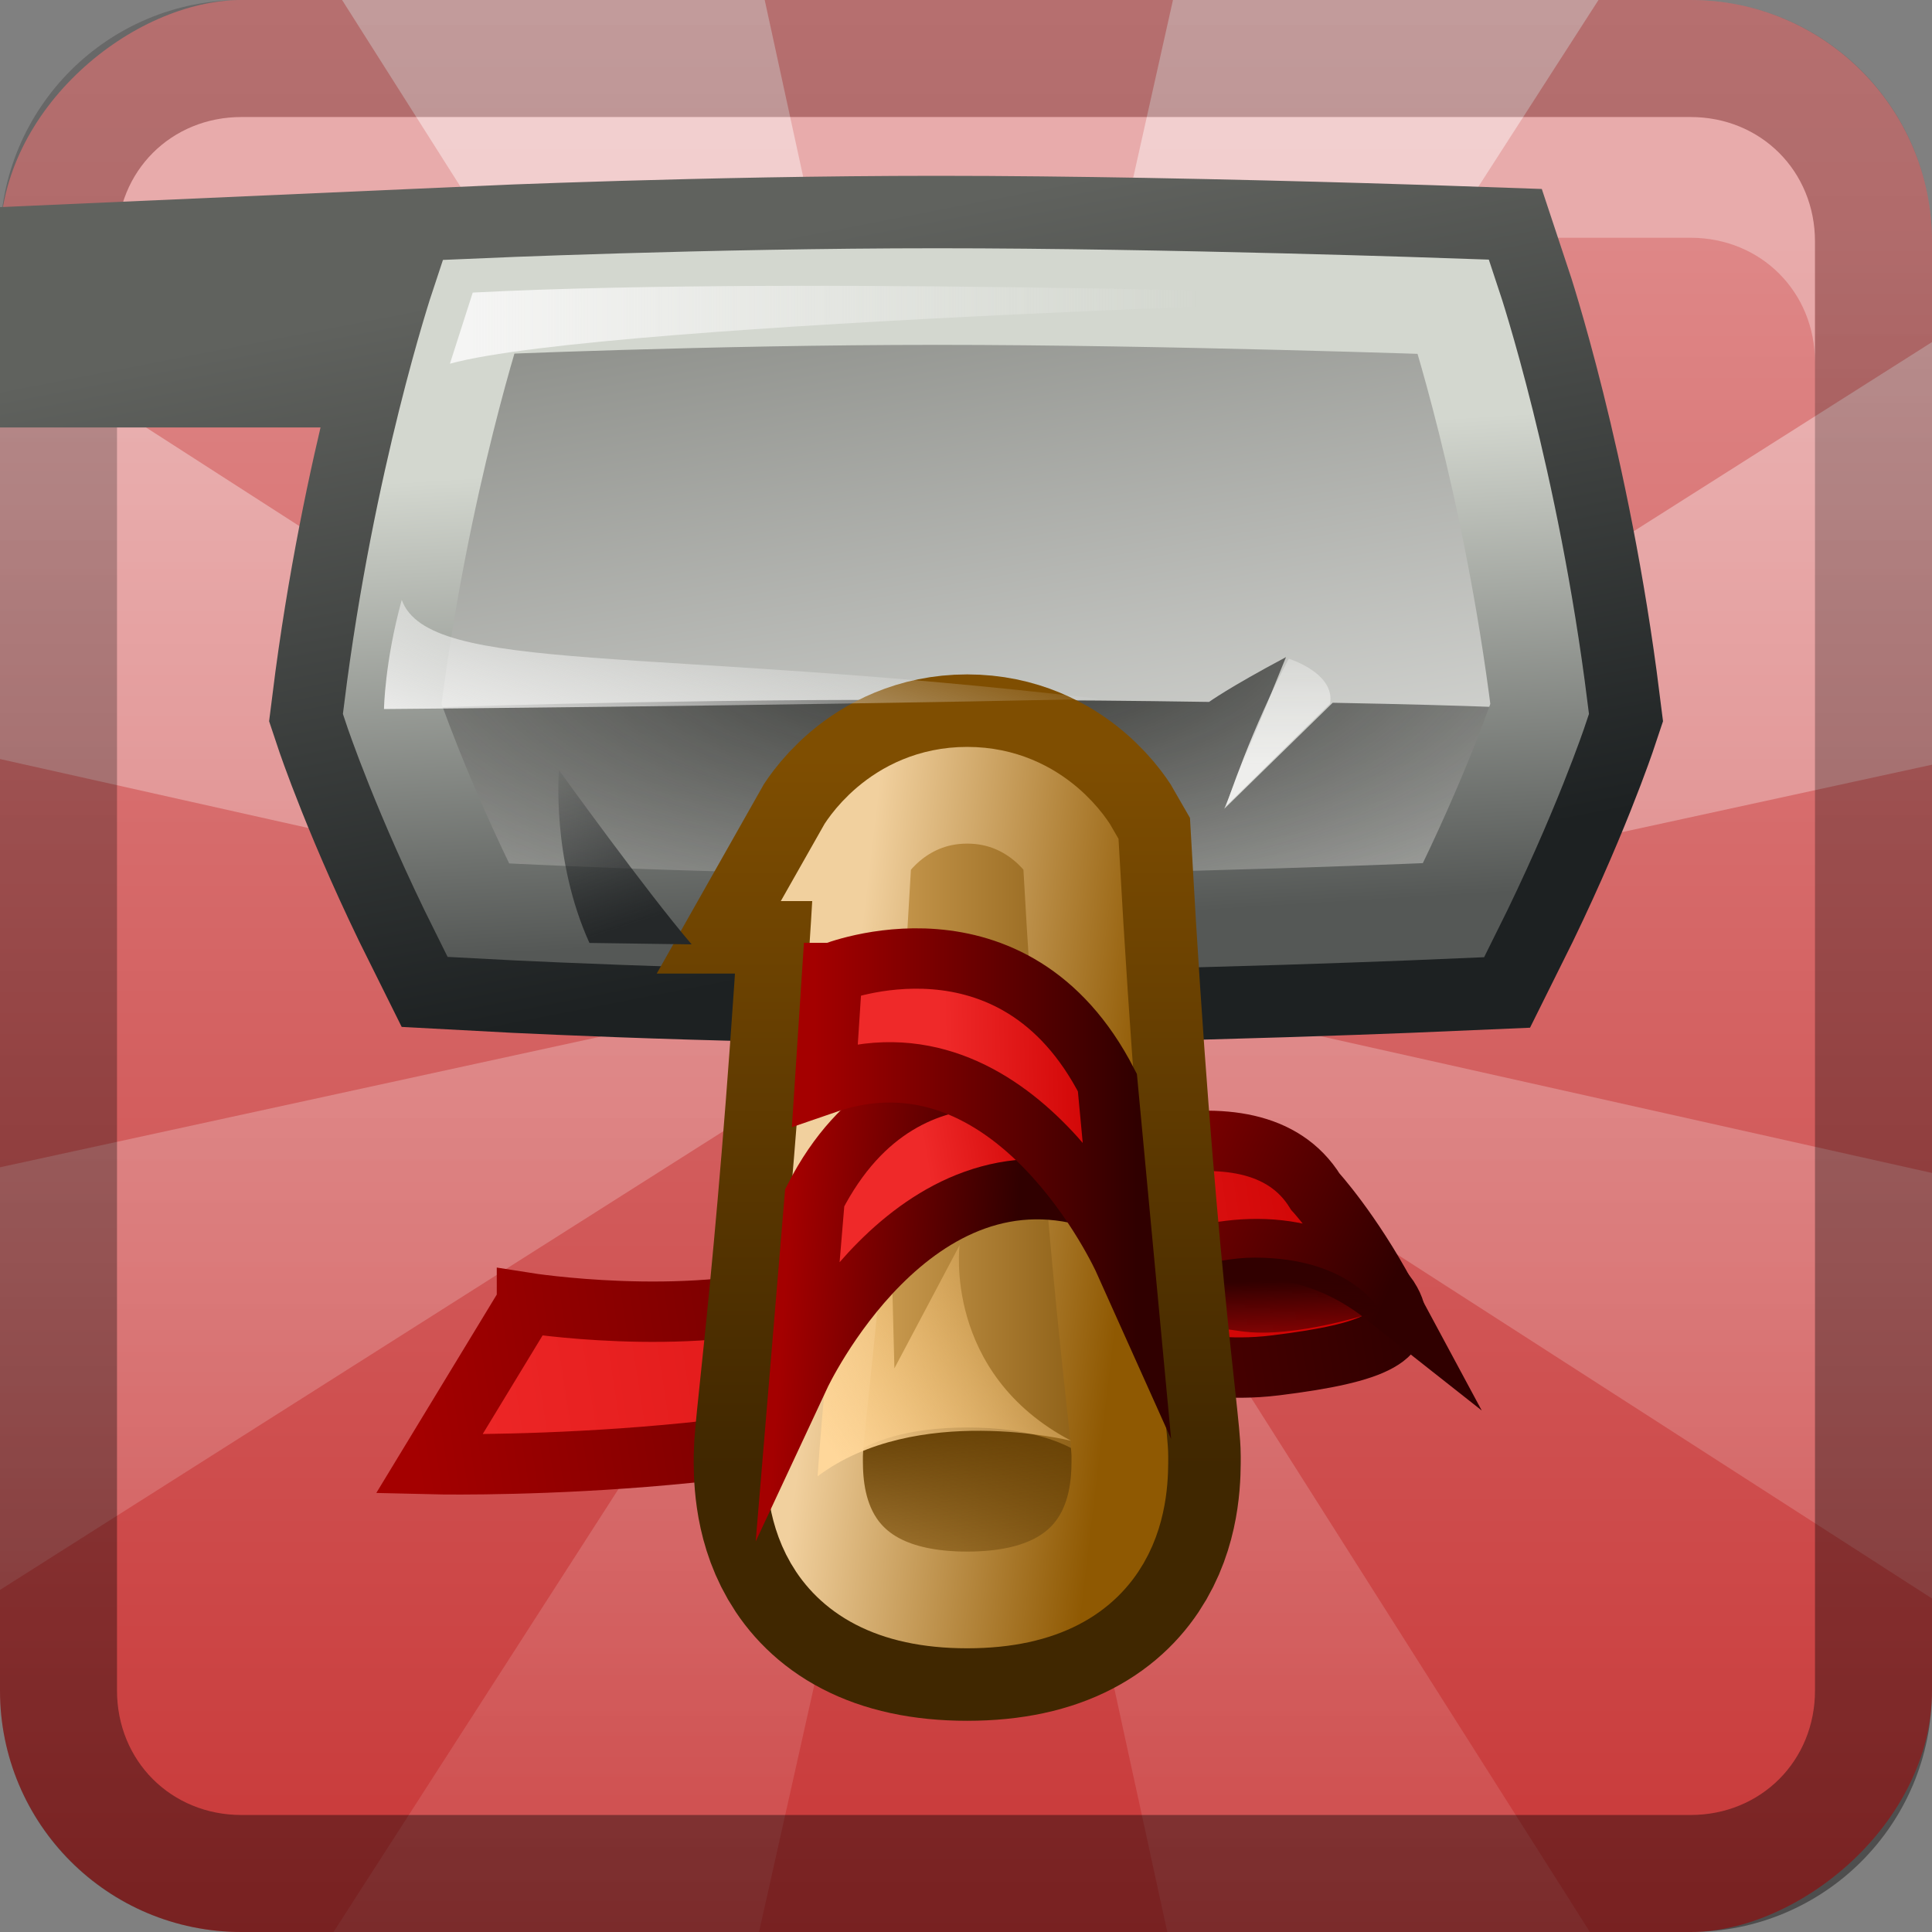 <?xml version="1.0" encoding="UTF-8"?>
<!-- Created with Inkscape (http://www.inkscape.org/) -->
<svg id="svg2" width="16" height="16" version="1.1" xmlns="http://www.w3.org/2000/svg" xmlns:cc="http://creativecommons.org/ns#" xmlns:dc="http://purl.org/dc/elements/1.1/" xmlns:rdf="http://www.w3.org/1999/02/22-rdf-syntax-ns#" xmlns:xlink="http://www.w3.org/1999/xlink">
 <rect width="100%" height="100%" fill="#808080" stroke="none"/>
 <defs id="defs4">
  <linearGradient id="linearGradient3204" x1="1" x2="15" y1="9" y2="9" gradientTransform="translate(-17,-2)" gradientUnits="userSpaceOnUse">
   <stop id="stop3616" stop-color="#c83737" offset="0"/>
   <stop id="stop3618" stop-color="#de8787" offset="1"/>
  </linearGradient>
  <linearGradient id="linearGradient3629" x2="29.017" y1="8" y2="8" gradientTransform="matrix(0,-1,1,0,0,16)" gradientUnits="userSpaceOnUse">
   <stop id="stop3330" offset="0"/>
   <stop id="stop3333" stop-opacity="0" offset="1"/>
  </linearGradient>
  <linearGradient id="linearGradient4478" x1="48" x2="48" y1="6" y2="109.11" gradientTransform="matrix(.19 0 0 .19 -1.143 -1.143)" gradientUnits="userSpaceOnUse">
   <stop id="stop3739-1" stop-color="#fff" offset="0"/>
   <stop id="stop3741-7" stop-color="#fff" stop-opacity="0" offset="1"/>
  </linearGradient>
  <linearGradient id="linearGradient2806">
   <stop id="stop2808" stop-color="#ef2929" offset="0"/>
   <stop id="stop2810" stop-color="#c00" offset="1"/>
  </linearGradient>
  <linearGradient id="linearGradient2928">
   <stop id="stop2930" stop-color="#a40000" offset="0"/>
   <stop id="stop2932" stop-color="#300000" offset="1"/>
  </linearGradient>
  <linearGradient id="linearGradient2898">
   <stop id="stop2900" stop-color="#f5f5f4" offset="0"/>
   <stop id="stop2902" stop-color="#f5f5f4" stop-opacity="0" offset="1"/>
  </linearGradient>
  <linearGradient id="linearGradient3962" x1="6.541" x2="32.085" y1="2.197" y2="2.197" gradientTransform="matrix(.238 0 0 .238 2.298 2.064)" gradientUnits="userSpaceOnUse" xlink:href="#linearGradient2898"/>
  <linearGradient id="linearGradient3965" x1="11.358" x2="9.369" y1="23.826" y2="17.771" gradientTransform="matrix(.238 0 0 .238 2.298 2.064)" gradientUnits="userSpaceOnUse">
   <stop id="stop2910" stop-color="#252829" offset="0"/>
   <stop id="stop2912" stop-color="#252829" stop-opacity="0" offset="1"/>
  </linearGradient>
  <linearGradient id="linearGradient3968" x1="4.773" x2="7.867" y1="17.55" y2="8.093" gradientTransform="matrix(.238 0 0 .238 2.298 2.064)" gradientUnits="userSpaceOnUse" xlink:href="#linearGradient2898"/>
  <linearGradient id="linearGradient3977" x1="23.277" x2="29.111" y1="32.055" y2="31.967" gradientTransform="matrix(.238 0 0 .238 2.298 2.064)" gradientUnits="userSpaceOnUse" xlink:href="#linearGradient2806"/>
  <linearGradient id="linearGradient3979" x1="18.681" x2="29.907" y1="29.934" y2="29.934" gradientTransform="matrix(.238 0 0 .238 2.298 2.064)" gradientUnits="userSpaceOnUse" xlink:href="#linearGradient2928"/>
  <linearGradient id="linearGradient3982" x1="22.668" x2="27.389" y1="32.237" y2="31.441" gradientTransform="matrix(.238 0 0 .238 2.298 2.064)" gradientUnits="userSpaceOnUse" xlink:href="#linearGradient2806"/>
  <linearGradient id="linearGradient3984" x1="17.806" x2="25.709" y1="34.004" y2="34.579" gradientTransform="matrix(.238 0 0 .238 2.298 2.064)" gradientUnits="userSpaceOnUse" xlink:href="#linearGradient2928"/>
  <linearGradient id="linearGradient3987" x1="19.445" x2="29.433" y1="42.078" y2="34.035" gradientTransform="matrix(.238 0 0 .238 2.298 2.064)" gradientUnits="userSpaceOnUse">
   <stop id="stop2890" stop-color="#ffd79a" offset="0"/>
   <stop id="stop2892" stop-color="#eeb660" stop-opacity="0" offset="1"/>
  </linearGradient>
  <linearGradient id="linearGradient4002" x1="36.82" x2="36.82" y1="18" y2="11.375" gradientTransform="matrix(.238 0 0 .238 2.061 2.064)" gradientUnits="userSpaceOnUse">
   <stop id="stop2434" stop-color="#eeeeec" offset="0"/>
   <stop id="stop2436" stop-color="#eeeeec" stop-opacity="0" offset="1"/>
  </linearGradient>
  <linearGradient id="linearGradient4013" x1="36.125" x2="35.656" y1="37.699" y2="41.324" gradientTransform="matrix(.235 -.037 .037 .235 .284 3.097)" gradientUnits="userSpaceOnUse">
   <stop id="stop3000" stop-color="#310000" offset="0"/>
   <stop id="stop3002" stop-color="#310000" stop-opacity="0" offset="1"/>
  </linearGradient>
  <linearGradient id="linearGradient4017" x1="18.996" x2="20.007" y1="7.247" y2="23.842" gradientTransform="matrix(.238 0 0 .238 2.061 2.064)" gradientUnits="userSpaceOnUse">
   <stop id="stop2406" stop-color="#d3d7cf" offset="0"/>
   <stop id="stop2408" stop-color="#555856" offset="1"/>
  </linearGradient>
  <radialGradient id="radialGradient4020" cx="25" cy="-14.446" r="20" gradientTransform="matrix(-.532 0 0 -.24 21.289 1.721)" gradientUnits="userSpaceOnUse">
   <stop id="stop2418" stop-color="#30312f" offset="0"/>
   <stop id="stop2420" stop-color="#555753" stop-opacity="0" offset="1"/>
  </radialGradient>
  <linearGradient id="linearGradient4023" x1="31.117" x2="26.548" y1="23.842" y2="-1.775" gradientTransform="matrix(.238 0 0 .238 2.061 2.064)" gradientUnits="userSpaceOnUse">
   <stop id="stop2398" stop-color="#e1e2df" offset="0"/>
   <stop id="stop2400" stop-color="#888a85" offset="1"/>
  </linearGradient>
  <linearGradient id="linearGradient4027" x1="22.675" x2="27.513" y1="-1.304" y2="23.544" gradientTransform="matrix(.238 0 0 .238 2.061 2.064)" gradientUnits="userSpaceOnUse">
   <stop id="stop2442" stop-color="#60625e" offset="0"/>
   <stop id="stop2444" stop-color="#1d2122" offset="1"/>
  </linearGradient>
  <linearGradient id="linearGradient4031" x1="25.412" x2="41.9" y1="35.894" y2="35.894" gradientTransform="matrix(.235 -.037 .037 .235 .284 3.097)" gradientUnits="userSpaceOnUse" xlink:href="#linearGradient2806"/>
  <linearGradient id="linearGradient4033" x1="30.038" x2="41.213" y1="32.262" y2="39.525" gradientTransform="matrix(.235 -.037 .037 .235 .284 3.097)" gradientUnits="userSpaceOnUse" xlink:href="#linearGradient2928"/>
  <linearGradient id="linearGradient4041" x1="7.225" x2="42.109" y1="37.761" y2="37.761" gradientTransform="matrix(.235 -.037 .037 .235 .284 3.097)" gradientUnits="userSpaceOnUse" xlink:href="#linearGradient2806"/>
  <linearGradient id="linearGradient4043" x1="7.225" x2="42.109" y1="37.761" y2="37.761" gradientTransform="matrix(.235 -.037 .037 .235 .284 3.097)" gradientUnits="userSpaceOnUse" xlink:href="#linearGradient2928"/>
  <linearGradient id="linearGradient4045" x1="32.4" x2="32.4" y1="17.6" y2="42.369" gradientTransform="matrix(.902 0 0 1 1.456 0)" gradientUnits="userSpaceOnUse">
   <stop id="stop2523" stop-color="#7f4e01" offset="0"/>
   <stop id="stop2525" stop-color="#402700" offset="1"/>
  </linearGradient>
  <linearGradient id="linearGradient4047" x1="17.6" x2="32.4" y1="48.4" y2="48.4" gradientTransform="matrix(.902 0 0 1 1.456 0)" gradientUnits="userSpaceOnUse">
   <stop id="stop2507" stop-color="#e9b96e" offset="0"/>
   <stop id="stop2509" stop-color="#774a01" offset="1"/>
  </linearGradient>
  <linearGradient id="linearGradient4049" x1="24" x2="24.923" y1="40" y2="48.45" gradientUnits="userSpaceOnUse">
   <stop id="stop2553" stop-color="#5f3a00" offset="0"/>
   <stop id="stop2555" stop-color="#5f3a00" stop-opacity="0" offset="1"/>
  </linearGradient>
  <linearGradient id="linearGradient4051" x1="19.348" x2="29.712" y1="31.764" y2="33" gradientUnits="userSpaceOnUse">
   <stop id="stop2533" stop-color="#f1d09e" offset="0"/>
   <stop id="stop2535" stop-color="#8f5902" offset="1"/>
  </linearGradient>
 </defs>
 <g id="layer1">
  <rect id="rect3196" transform="rotate(-90)" x="-16" width="16" height="16" rx="2" ry="2" fill="url(#linearGradient3204)"/>
  <path id="path2843" d="m2 0.969c-0.583 0-1.031 0.448-1.031 1.031v1c0-0.583 0.448-1.031 1.031-1.031h12c0.583 0 1.031 0.448 1.031 1.031v-1c0-0.583-0.448-1.031-1.031-1.031h-12z" fill="#fff" opacity=".3"/>
  <path id="path4141" d="m2.833 0 4.911 7.744-7.744-4.982v3.524l7.661 1.714-7.661 1.667v3.5l7.744-4.911-4.982 7.744h3.524l1.714-7.661 1.667 7.661h3.5l-4.911-7.744 7.744 4.982v-3.524l-7.661-1.714 7.661-1.667v-3.5l-7.744 4.911 4.982-7.744h-3.524l-1.714 7.661-1.667-7.661h-3.5z" fill="url(#linearGradient4478)" opacity=".45"/>
  <path id="rect2835" d="m0 14c0 1.108 0.892 2 2 2h12c1.108 0 2-0.892 2-2v-12c0-1.108-0.892-2-2-2h-12c-1.108 0-2 0.892-2 2v12zm0.969 0v-12c0-0.583 0.448-1.031 1.031-1.031h12c0.583 0 1.031 0.448 1.031 1.031v12c0 0.583-0.448 1.031-1.031 1.031h-12c-0.583 0-1.031-0.448-1.031-1.031z" fill="url(#linearGradient3629)" opacity=".4"/>
  <path id="path2968" d="m4.364 10.79s1.299 0.205 2.277-0.072c0.978-0.277 4.206-0.857 4.206-0.857l0.653 0.89c0.2 0.314-0.108 0.454-0.934 0.556-0.826 0.102-1.063-0.27-2.439 0.23-1.81 0.658-4.573 0.588-4.573 0.588l0.81-1.334z" fill="url(#linearGradient4041)" fill-rule="evenodd" stroke="url(#linearGradient4043)" stroke-miterlimit="8.5" stroke-width=".5"/>
  <path id="path2956" d="m7.985 10.017c0.815-0.356 2.382-0.998 2.908-0.148 0 0 0.295 0.322 0.589 0.87-1.277-1.009-2.511 0.19-3.683 0.573l0.185-1.295z" fill="url(#linearGradient4031)" fill-rule="evenodd" stroke="url(#linearGradient4033)" stroke-miterlimit="8.5" stroke-width=".5"/>
  <path id="path2190" d="m3.961 2.54s1.901-0.084 3.801-0.084c0.552 0 1.144 0.007 1.707 0.017 1.374 0.025 2.57 0.067 2.57 0.067s0.475 1.428 0.713 3.332c0 0-0.238 0.714-0.713 1.666 0 0-2.376 0.105-4.276 0.105-1.901 0-3.801-0.105-3.801-0.105-0.475-0.952-0.713-1.666-0.713-1.666 0.238-1.904 0.713-3.332 0.713-3.332z" fill="none" stroke="url(#linearGradient4027)" stroke-miterlimit="100" stroke-width="2"/>
  <path id="path1315" d="m3.961 2.54s1.901-0.084 3.801-0.084c1.901 0 4.276 0.084 4.276 0.084s0.475 1.428 0.713 3.332c0 0-0.238 0.714-0.713 1.666 0 0-2.376 0.105-4.276 0.105-1.901 0-3.801-0.105-3.801-0.105-0.475-0.952-0.713-1.666-0.713-1.666 0.238-1.904 0.713-3.332 0.713-3.332z" fill="url(#linearGradient4023)" fill-rule="evenodd"/>
  <path id="path2414" d="m6.701 5.798c-2.18 0.017-3.452 0.074-3.452 0.074l0.713 1.666s4.004 0.147 8.077 0l0.713-1.666s-0.463-0.029-1.715-0.052l-0.898 0.878 0.511-1.256c-0.475 0.253-0.637 0.371-0.637 0.371-0.666-0.01-1.111-0.015-2.012-0.015-0.464 0-0.895-0.003-1.299 0z" fill="url(#radialGradient4020)" fill-rule="evenodd"/>
  <path id="path2412" d="m3.961 2.54s1.901-0.084 3.801-0.084c1.901 0 4.276 0.084 4.276 0.084s0.475 1.428 0.713 3.332c0 0-0.238 0.714-0.713 1.666 0 0-2.376 0.105-4.276 0.105-1.901 0-3.801-0.105-3.801-0.105-0.475-0.952-0.713-1.666-0.713-1.666 0.238-1.904 0.713-3.332 0.713-3.332z" fill="none" stroke="url(#linearGradient4017)" stroke-miterlimit="100" stroke-width=".8"/>
  <path id="path2988" d="m8.786 10.988s0.826-0.066 1.479 0.035c0.466 0.072 1.161-0.17 1.161-0.17s-0.231-0.436-1.032-0.438c-0.703-0.002-1.591 0.585-1.608 0.573z" fill="url(#linearGradient4013)" fill-rule="evenodd"/>
  <g id="g2515" transform="matrix(.238 0 0 .238 2.298 2.064)">
   <path id="path2529" d="m20.393 21s1.127-2 3.607-2 3.607 2 3.607 2c0.789 14.125 1.705 20 1.705 21s0.098 5-5.312 5c-5.411 0-5.312-4-5.312-5s0.916-7.25 1.705-21z" fill="none" stroke="url(#linearGradient4045)" stroke-miterlimit="100" stroke-width="8.411"/>
   <path id="path2495" d="m20.393 21s1.127-2 3.607-2 3.607 2 3.607 2c0.789 14.125 1.705 20 1.705 21s0.098 5-5.312 5c-5.411 0-5.312-4-5.312-5s0.916-7.25 1.705-21z" fill="url(#linearGradient4047)" fill-rule="evenodd"/>
   <path id="path2541" d="m19 43s0.75-2 5-2 5 2 5 2 2 4-5 4-5-4-5-4z" fill="url(#linearGradient4049)" fill-rule="evenodd"/>
   <path id="path2539" d="m20.393 21s1.127-2 3.607-2 3.607 2 3.607 2c0.789 14.125 1.705 20 1.705 21s0.098 5-5.312 5c-5.411 0-5.312-4-5.312-5s0.916-7.25 1.705-21z" fill="none" stroke="url(#linearGradient4051)" stroke-miterlimit="100" stroke-width="3.365"/>
  </g>
  <path id="path2430" d="m10.153 6.675s0.223-0.669 0.52-1.22c0 0 0.386 0.119 0.342 0.372l-0.861 0.848z" fill="url(#linearGradient4002)" fill-rule="evenodd"/>
  <path id="path2886" d="m6.771 12.226c0.816-0.613 2.1-0.294 2.1-0.294-1.062-0.558-0.924-1.62-0.924-1.62l-0.54 1.02-0.111-4.344s-0.459 4.168-0.525 5.238z" fill="url(#linearGradient3987)" fill-rule="evenodd"/>
  <path id="path2804" d="m8.995 9.07 0.135 0.873c-1.575-0.547-2.506 1.448-2.506 1.448l0.123-1.472c0.777-1.515 2.248-0.849 2.248-0.849z" fill="url(#linearGradient3982)" fill-rule="evenodd" stroke="url(#linearGradient3984)" stroke-miterlimit="8.5" stroke-width=".5"/>
  <path id="path2584" d="m6.892 8.058-0.06 0.917c1.575-0.547 2.477 1.463 2.477 1.463l-0.138-1.472c-0.777-1.515-2.278-0.908-2.278-0.908z" fill="url(#linearGradient3977)" fill-rule="evenodd" stroke="url(#linearGradient3979)" stroke-miterlimit="8.5" stroke-width=".5"/>
  <path id="path2896" d="m3.18 5.873s0.005-0.389 0.147-0.905c0.226 0.621 2.045 0.381 5.774 0.82-2.801 0.06-5.921 0.084-5.921 0.084z" fill="url(#linearGradient3968)" fill-rule="evenodd"/>
  <path id="path2906" d="m4.881 7.808c-0.315-0.694-0.252-1.43-0.252-1.43s0.721 1.001 1.099 1.443l-0.847-0.012z" fill="url(#linearGradient3965)" fill-rule="evenodd"/>
  <path id="path3044" d="m3.915 2.423-0.189 0.589c1.302-0.358 8.378-0.547 8.378-0.547s-5.354-0.189-8.189-0.042z" fill="url(#linearGradient3962)" fill-rule="evenodd"/>
 </g>
</svg>
